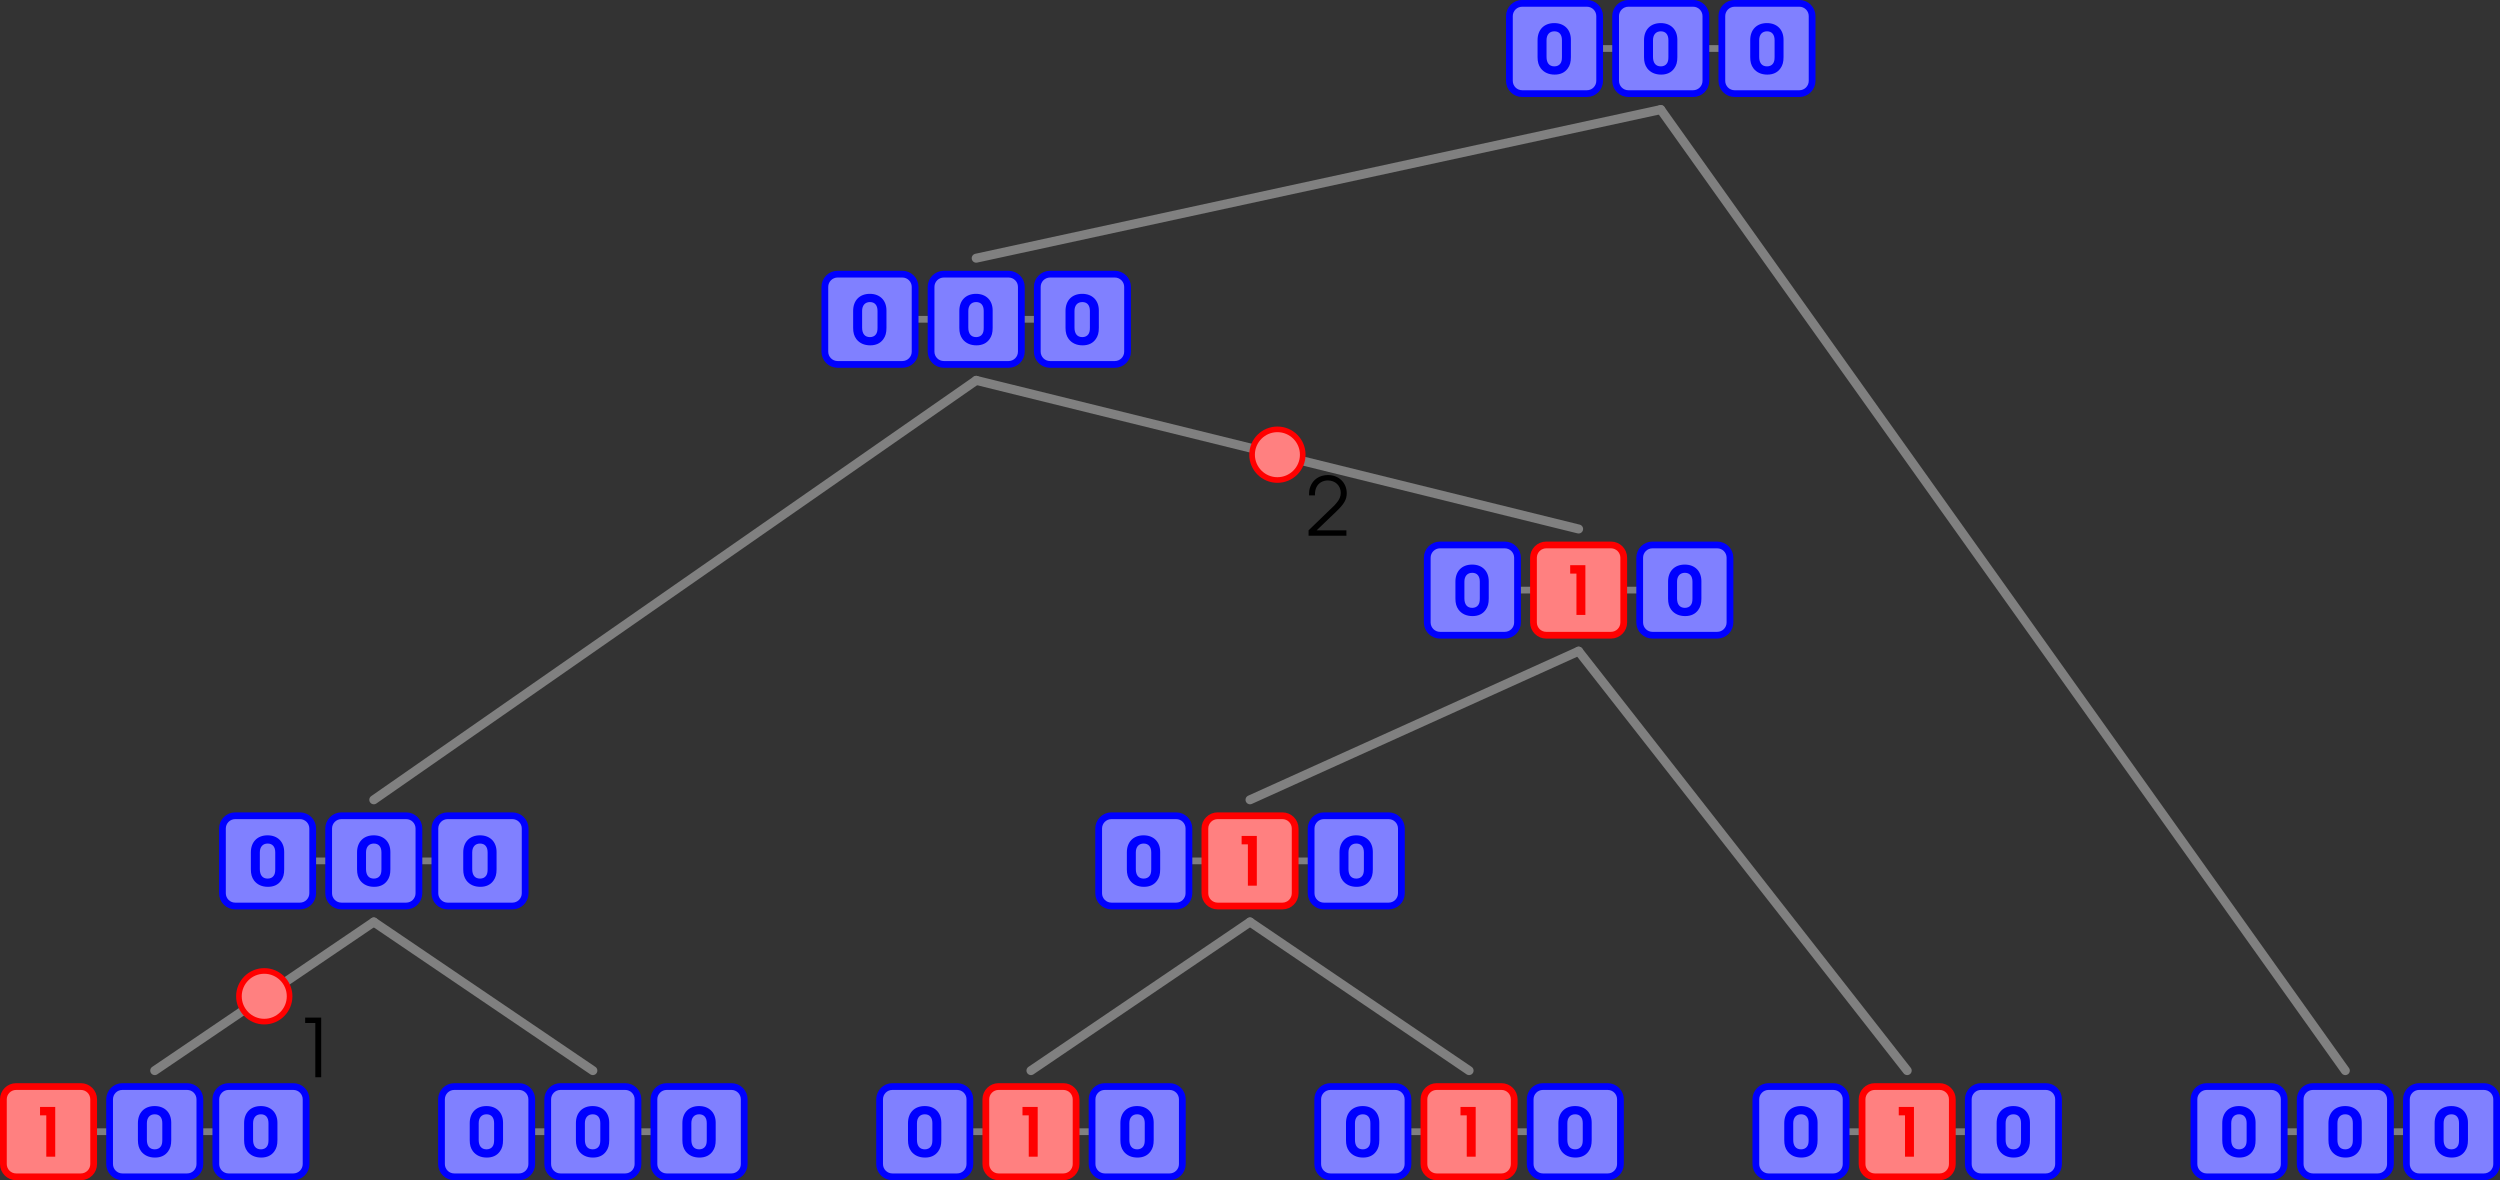 <?xml version="1.0" encoding="UTF-8"?>
<svg xmlns="http://www.w3.org/2000/svg" xmlns:xlink="http://www.w3.org/1999/xlink" width="1110.28" height="524.14" viewBox="0 0 1110.28 524.14">
<rect x="0" y="0" width="1110.28" height="524.14" fill="#333333" stroke="none"/>
<defs>
<g>
<g id="glyph-0-0">
</g>
<g id="glyph-0-1">
<path d="M 7.359 0 L 11.328 0 L 11.328 -22.094 L 4.578 -22.094 L 4.578 -18.359 L 7.359 -18.359 Z M 7.359 0 "/>
</g>
<g id="glyph-0-2">
<path d="M 15.688 -15.094 C 15.688 -19.578 12.797 -22.484 8.312 -22.484 C 3.766 -22.484 0.891 -19.547 0.891 -14.891 L 0.891 -7.391 C 0.891 -5.266 1.312 -3.766 2.297 -2.422 C 3.672 -0.594 5.797 0.391 8.484 0.391 C 11.031 0.391 13 -0.531 14.281 -2.328 C 15.281 -3.703 15.688 -5.172 15.688 -7.391 Z M 4.875 -14.891 C 4.875 -17.344 6.188 -18.828 8.344 -18.828 C 10.484 -18.828 11.719 -17.422 11.719 -14.891 L 11.719 -7.406 C 11.719 -6.031 11.516 -5.172 11 -4.484 C 10.469 -3.703 9.469 -3.266 8.375 -3.266 C 6.094 -3.266 4.875 -4.75 4.875 -7.5 Z M 4.875 -14.891 "/>
</g>
<g id="glyph-1-0">
</g>
<g id="glyph-1-1">
<path d="M 10.078 0 L 12.688 0 L 12.688 -26.5 L 5.562 -26.5 L 5.562 -24.094 L 10.078 -24.094 Z M 10.078 0 "/>
</g>
<g id="glyph-1-2">
<path d="M 1.188 0 L 18 0 L 18 -2.406 L 4.766 -2.406 L 13.266 -10.547 C 17 -14.094 18.141 -16.062 18.141 -18.891 C 18.141 -23.562 14.625 -26.969 9.797 -26.969 C 6.094 -26.969 3.156 -25.031 1.969 -21.797 C 1.5 -20.547 1.406 -19.797 1.406 -17.922 L 4.016 -17.922 C 4.016 -19.578 4.234 -20.625 4.703 -21.594 C 5.625 -23.453 7.5 -24.562 9.75 -24.562 C 13.094 -24.562 15.484 -22.234 15.484 -19.047 C 15.484 -17.469 14.922 -16.094 13.625 -14.594 C 12.844 -13.625 12.844 -13.625 10.469 -11.375 L 1.188 -2.406 Z M 1.188 0 "/>
</g>
</g>
<clipPath id="clip-0">
<path clip-rule="nonzero" d="M 0 481 L 44 481 L 44 524.141 L 0 524.141 Z M 0 481 "/>
</clipPath>
<clipPath id="clip-1">
<path clip-rule="nonzero" d="M 47 481 L 91 481 L 91 524.141 L 47 524.141 Z M 47 481 "/>
</clipPath>
<clipPath id="clip-2">
<path clip-rule="nonzero" d="M 94 481 L 138 481 L 138 524.141 L 94 524.141 Z M 94 481 "/>
</clipPath>
<clipPath id="clip-3">
<path clip-rule="nonzero" d="M 194 481 L 238 481 L 238 524.141 L 194 524.141 Z M 194 481 "/>
</clipPath>
<clipPath id="clip-4">
<path clip-rule="nonzero" d="M 241 481 L 285 481 L 285 524.141 L 241 524.141 Z M 241 481 "/>
</clipPath>
<clipPath id="clip-5">
<path clip-rule="nonzero" d="M 288 481 L 333 481 L 333 524.141 L 288 524.141 Z M 288 481 "/>
</clipPath>
<clipPath id="clip-6">
<path clip-rule="nonzero" d="M 389 481 L 433 481 L 433 524.141 L 389 524.141 Z M 389 481 "/>
</clipPath>
<clipPath id="clip-7">
<path clip-rule="nonzero" d="M 436 481 L 480 481 L 480 524.141 L 436 524.141 Z M 436 481 "/>
</clipPath>
<clipPath id="clip-8">
<path clip-rule="nonzero" d="M 483 481 L 527 481 L 527 524.141 L 483 524.141 Z M 483 481 "/>
</clipPath>
<clipPath id="clip-9">
<path clip-rule="nonzero" d="M 583 481 L 627 481 L 627 524.141 L 583 524.141 Z M 583 481 "/>
</clipPath>
<clipPath id="clip-10">
<path clip-rule="nonzero" d="M 630 481 L 674 481 L 674 524.141 L 630 524.141 Z M 630 481 "/>
</clipPath>
<clipPath id="clip-11">
<path clip-rule="nonzero" d="M 678 481 L 722 481 L 722 524.141 L 678 524.141 Z M 678 481 "/>
</clipPath>
<clipPath id="clip-12">
<path clip-rule="nonzero" d="M 778 481 L 822 481 L 822 524.141 L 778 524.141 Z M 778 481 "/>
</clipPath>
<clipPath id="clip-13">
<path clip-rule="nonzero" d="M 825 481 L 869 481 L 869 524.141 L 825 524.141 Z M 825 481 "/>
</clipPath>
<clipPath id="clip-14">
<path clip-rule="nonzero" d="M 872 481 L 916 481 L 916 524.141 L 872 524.141 Z M 872 481 "/>
</clipPath>
<clipPath id="clip-15">
<path clip-rule="nonzero" d="M 972 481 L 1016 481 L 1016 524.141 L 972 524.141 Z M 972 481 "/>
</clipPath>
<clipPath id="clip-16">
<path clip-rule="nonzero" d="M 1020 481 L 1064 481 L 1064 524.141 L 1020 524.141 Z M 1020 481 "/>
</clipPath>
<clipPath id="clip-17">
<path clip-rule="nonzero" d="M 1067 481 L 1110.281 481 L 1110.281 524.141 L 1067 524.141 Z M 1067 481 "/>
</clipPath>
</defs>
<path fill="none" stroke-width="30" stroke-linecap="round" stroke-linejoin="round" stroke="rgb(50%, 50%, 50%)" stroke-opacity="1" stroke-miterlimit="10" d="M 215.43 215.463 L 1158.945 215.463 " transform="matrix(0.1, 0, 0, -0.1, 0, 524.14)"/>
<path fill-rule="nonzero" fill="rgb(100%, 100%, 100%)" fill-opacity="1" d="M 41.59 502.594 L 41.59 488.223 C 41.59 485.09 39.051 482.551 35.918 482.551 L 7.168 482.551 C 4.039 482.551 1.5 485.09 1.5 488.223 L 1.5 516.969 C 1.5 520.102 4.039 522.641 7.168 522.641 L 35.918 522.641 C 39.051 522.641 41.59 520.102 41.59 516.969 L 41.59 502.594 "/>
<path fill-rule="nonzero" fill="rgb(100%, 50%, 50%)" fill-opacity="1" d="M 41.59 502.594 L 41.59 488.223 C 41.59 485.09 39.051 482.551 35.918 482.551 L 7.168 482.551 C 4.039 482.551 1.5 485.09 1.5 488.223 L 1.5 516.969 C 1.5 520.102 4.039 522.641 7.168 522.641 L 35.918 522.641 C 39.051 522.641 41.59 520.102 41.59 516.969 L 41.59 502.594 "/>
<g clip-path="url(#clip-0)">
<path fill="none" stroke-width="30" stroke-linecap="round" stroke-linejoin="round" stroke="rgb(100%, 0%, 0%)" stroke-opacity="1" stroke-miterlimit="10" d="M 415.898 215.463 L 415.898 359.173 C 415.898 390.502 390.508 415.892 359.18 415.892 L 71.68 415.892 C 40.391 415.892 15 390.502 15 359.173 L 15 71.713 C 15 40.384 40.391 14.994 71.68 14.994 L 359.18 14.994 C 390.508 14.994 415.898 40.384 415.898 71.713 Z M 415.898 215.463 " transform="matrix(0.1, 0, 0, -0.1, 0, 524.14)"/>
</g>
<path fill-rule="nonzero" fill="rgb(100%, 100%, 100%)" fill-opacity="1" d="M 88.766 502.594 L 88.766 488.223 C 88.766 485.09 86.227 482.551 83.094 482.551 L 54.344 482.551 C 51.215 482.551 48.676 485.09 48.676 488.223 L 48.676 516.969 C 48.676 520.102 51.215 522.641 54.344 522.641 L 83.094 522.641 C 86.227 522.641 88.766 520.102 88.766 516.969 L 88.766 502.594 "/>
<path fill-rule="nonzero" fill="rgb(50%, 50%, 100%)" fill-opacity="1" d="M 88.766 502.594 L 88.766 488.223 C 88.766 485.09 86.227 482.551 83.094 482.551 L 54.344 482.551 C 51.215 482.551 48.676 485.09 48.676 488.223 L 48.676 516.969 C 48.676 520.102 51.215 522.641 54.344 522.641 L 83.094 522.641 C 86.227 522.641 88.766 520.102 88.766 516.969 L 88.766 502.594 "/>
<g clip-path="url(#clip-1)">
<path fill="none" stroke-width="30" stroke-linecap="round" stroke-linejoin="round" stroke="rgb(0%, 0%, 100%)" stroke-opacity="1" stroke-miterlimit="10" d="M 887.656 215.463 L 887.656 359.173 C 887.656 390.502 862.266 415.892 830.938 415.892 L 543.438 415.892 C 512.148 415.892 486.758 390.502 486.758 359.173 L 486.758 71.713 C 486.758 40.384 512.148 14.994 543.438 14.994 L 830.938 14.994 C 862.266 14.994 887.656 40.384 887.656 71.713 Z M 887.656 215.463 " transform="matrix(0.1, 0, 0, -0.1, 0, 524.14)"/>
</g>
<path fill-rule="nonzero" fill="rgb(100%, 100%, 100%)" fill-opacity="1" d="M 135.938 502.594 L 135.938 488.223 C 135.938 485.09 133.402 482.551 130.27 482.551 L 101.52 482.551 C 98.391 482.551 95.852 485.09 95.852 488.223 L 95.852 516.969 C 95.852 520.102 98.391 522.641 101.52 522.641 L 130.27 522.641 C 133.402 522.641 135.938 520.102 135.938 516.969 L 135.938 502.594 "/>
<path fill-rule="nonzero" fill="rgb(50%, 50%, 100%)" fill-opacity="1" d="M 135.938 502.594 L 135.938 488.223 C 135.938 485.09 133.402 482.551 130.27 482.551 L 101.52 482.551 C 98.391 482.551 95.852 485.09 95.852 488.223 L 95.852 516.969 C 95.852 520.102 98.391 522.641 101.52 522.641 L 130.27 522.641 C 133.402 522.641 135.938 520.102 135.938 516.969 L 135.938 502.594 "/>
<g clip-path="url(#clip-2)">
<path fill="none" stroke-width="30" stroke-linecap="round" stroke-linejoin="round" stroke="rgb(0%, 0%, 100%)" stroke-opacity="1" stroke-miterlimit="10" d="M 1359.375 215.463 L 1359.375 359.173 C 1359.375 390.502 1334.023 415.892 1302.695 415.892 L 1015.195 415.892 C 983.906 415.892 958.516 390.502 958.516 359.173 L 958.516 71.713 C 958.516 40.384 983.906 14.994 1015.195 14.994 L 1302.695 14.994 C 1334.023 14.994 1359.375 40.384 1359.375 71.713 Z M 1359.375 215.463 " transform="matrix(0.1, 0, 0, -0.1, 0, 524.14)"/>
</g>
<path fill="none" stroke-width="30" stroke-linecap="round" stroke-linejoin="round" stroke="rgb(50%, 50%, 50%)" stroke-opacity="1" stroke-miterlimit="10" d="M 2161.172 215.463 L 3104.688 215.463 " transform="matrix(0.1, 0, 0, -0.1, 0, 524.14)"/>
<path fill-rule="nonzero" fill="rgb(100%, 100%, 100%)" fill-opacity="1" d="M 236.16 502.594 L 236.16 488.223 C 236.16 485.09 233.621 482.551 230.492 482.551 L 201.742 482.551 C 198.609 482.551 196.07 485.09 196.07 488.223 L 196.07 516.969 C 196.07 520.102 198.609 522.641 201.742 522.641 L 230.492 522.641 C 233.621 522.641 236.16 520.102 236.16 516.969 L 236.16 502.594 "/>
<path fill-rule="nonzero" fill="rgb(50%, 50%, 100%)" fill-opacity="1" d="M 236.16 502.594 L 236.16 488.223 C 236.16 485.09 233.621 482.551 230.492 482.551 L 201.742 482.551 C 198.609 482.551 196.07 485.09 196.07 488.223 L 196.07 516.969 C 196.07 520.102 198.609 522.641 201.742 522.641 L 230.492 522.641 C 233.621 522.641 236.16 520.102 236.16 516.969 L 236.16 502.594 "/>
<g clip-path="url(#clip-3)">
<path fill="none" stroke-width="30" stroke-linecap="round" stroke-linejoin="round" stroke="rgb(0%, 0%, 100%)" stroke-opacity="1" stroke-miterlimit="10" d="M 2361.602 215.463 L 2361.602 359.173 C 2361.602 390.502 2336.211 415.892 2304.922 415.892 L 2017.422 415.892 C 1986.094 415.892 1960.703 390.502 1960.703 359.173 L 1960.703 71.713 C 1960.703 40.384 1986.094 14.994 2017.422 14.994 L 2304.922 14.994 C 2336.211 14.994 2361.602 40.384 2361.602 71.713 Z M 2361.602 215.463 " transform="matrix(0.1, 0, 0, -0.1, 0, 524.14)"/>
</g>
<path fill-rule="nonzero" fill="rgb(100%, 100%, 100%)" fill-opacity="1" d="M 283.336 502.594 L 283.336 488.223 C 283.336 485.09 280.797 482.551 277.668 482.551 L 248.918 482.551 C 245.785 482.551 243.246 485.09 243.246 488.223 L 243.246 516.969 C 243.246 520.102 245.785 522.641 248.918 522.641 L 277.668 522.641 C 280.797 522.641 283.336 520.102 283.336 516.969 L 283.336 502.594 "/>
<path fill-rule="nonzero" fill="rgb(50%, 50%, 100%)" fill-opacity="1" d="M 283.336 502.594 L 283.336 488.223 C 283.336 485.09 280.797 482.551 277.668 482.551 L 248.918 482.551 C 245.785 482.551 243.246 485.09 243.246 488.223 L 243.246 516.969 C 243.246 520.102 245.785 522.641 248.918 522.641 L 277.668 522.641 C 280.797 522.641 283.336 520.102 283.336 516.969 L 283.336 502.594 "/>
<g clip-path="url(#clip-4)">
<path fill="none" stroke-width="30" stroke-linecap="round" stroke-linejoin="round" stroke="rgb(0%, 0%, 100%)" stroke-opacity="1" stroke-miterlimit="10" d="M 2833.359 215.463 L 2833.359 359.173 C 2833.359 390.502 2807.969 415.892 2776.68 415.892 L 2489.18 415.892 C 2457.852 415.892 2432.461 390.502 2432.461 359.173 L 2432.461 71.713 C 2432.461 40.384 2457.852 14.994 2489.18 14.994 L 2776.68 14.994 C 2807.969 14.994 2833.359 40.384 2833.359 71.713 Z M 2833.359 215.463 " transform="matrix(0.1, 0, 0, -0.1, 0, 524.14)"/>
</g>
<path fill-rule="nonzero" fill="rgb(100%, 100%, 100%)" fill-opacity="1" d="M 330.512 502.594 L 330.512 488.223 C 330.512 485.09 327.973 482.551 324.844 482.551 L 296.094 482.551 C 292.961 482.551 290.422 485.09 290.422 488.223 L 290.422 516.969 C 290.422 520.102 292.961 522.641 296.094 522.641 L 324.844 522.641 C 327.973 522.641 330.512 520.102 330.512 516.969 L 330.512 502.594 "/>
<path fill-rule="nonzero" fill="rgb(50%, 50%, 100%)" fill-opacity="1" d="M 330.512 502.594 L 330.512 488.223 C 330.512 485.09 327.973 482.551 324.844 482.551 L 296.094 482.551 C 292.961 482.551 290.422 485.09 290.422 488.223 L 290.422 516.969 C 290.422 520.102 292.961 522.641 296.094 522.641 L 324.844 522.641 C 327.973 522.641 330.512 520.102 330.512 516.969 L 330.512 502.594 "/>
<g clip-path="url(#clip-5)">
<path fill="none" stroke-width="30" stroke-linecap="round" stroke-linejoin="round" stroke="rgb(0%, 0%, 100%)" stroke-opacity="1" stroke-miterlimit="10" d="M 3305.117 215.463 L 3305.117 359.173 C 3305.117 390.502 3279.727 415.892 3248.438 415.892 L 2960.938 415.892 C 2929.609 415.892 2904.219 390.502 2904.219 359.173 L 2904.219 71.713 C 2904.219 40.384 2929.609 14.994 2960.938 14.994 L 3248.438 14.994 C 3279.727 14.994 3305.117 40.384 3305.117 71.713 Z M 3305.117 215.463 " transform="matrix(0.1, 0, 0, -0.1, 0, 524.14)"/>
</g>
<path fill="none" stroke-width="30" stroke-linecap="round" stroke-linejoin="round" stroke="rgb(50%, 50%, 50%)" stroke-opacity="1" stroke-miterlimit="10" d="M 4106.875 215.463 L 5050.391 215.463 " transform="matrix(0.1, 0, 0, -0.1, 0, 524.14)"/>
<path fill-rule="nonzero" fill="rgb(100%, 100%, 100%)" fill-opacity="1" d="M 430.734 502.594 L 430.734 488.223 C 430.734 485.09 428.195 482.551 425.062 482.551 L 396.312 482.551 C 393.184 482.551 390.645 485.09 390.645 488.223 L 390.645 516.969 C 390.645 520.102 393.184 522.641 396.312 522.641 L 425.062 522.641 C 428.195 522.641 430.734 520.102 430.734 516.969 L 430.734 502.594 "/>
<path fill-rule="nonzero" fill="rgb(50%, 50%, 100%)" fill-opacity="1" d="M 430.734 502.594 L 430.734 488.223 C 430.734 485.09 428.195 482.551 425.062 482.551 L 396.312 482.551 C 393.184 482.551 390.645 485.09 390.645 488.223 L 390.645 516.969 C 390.645 520.102 393.184 522.641 396.312 522.641 L 425.062 522.641 C 428.195 522.641 430.734 520.102 430.734 516.969 L 430.734 502.594 "/>
<g clip-path="url(#clip-6)">
<path fill="none" stroke-width="30" stroke-linecap="round" stroke-linejoin="round" stroke="rgb(0%, 0%, 100%)" stroke-opacity="1" stroke-miterlimit="10" d="M 4307.344 215.463 L 4307.344 359.173 C 4307.344 390.502 4281.953 415.892 4250.625 415.892 L 3963.125 415.892 C 3931.836 415.892 3906.445 390.502 3906.445 359.173 L 3906.445 71.713 C 3906.445 40.384 3931.836 14.994 3963.125 14.994 L 4250.625 14.994 C 4281.953 14.994 4307.344 40.384 4307.344 71.713 Z M 4307.344 215.463 " transform="matrix(0.1, 0, 0, -0.1, 0, 524.14)"/>
</g>
<path fill-rule="nonzero" fill="rgb(100%, 100%, 100%)" fill-opacity="1" d="M 477.906 502.594 L 477.906 488.223 C 477.906 485.09 475.371 482.551 472.238 482.551 L 443.488 482.551 C 440.359 482.551 437.82 485.09 437.82 488.223 L 437.82 516.969 C 437.82 520.102 440.359 522.641 443.488 522.641 L 472.238 522.641 C 475.371 522.641 477.906 520.102 477.906 516.969 L 477.906 502.594 "/>
<path fill-rule="nonzero" fill="rgb(100%, 50%, 50%)" fill-opacity="1" d="M 477.906 502.594 L 477.906 488.223 C 477.906 485.09 475.371 482.551 472.238 482.551 L 443.488 482.551 C 440.359 482.551 437.82 485.09 437.82 488.223 L 437.82 516.969 C 437.82 520.102 440.359 522.641 443.488 522.641 L 472.238 522.641 C 475.371 522.641 477.906 520.102 477.906 516.969 L 477.906 502.594 "/>
<g clip-path="url(#clip-7)">
<path fill="none" stroke-width="30" stroke-linecap="round" stroke-linejoin="round" stroke="rgb(100%, 0%, 0%)" stroke-opacity="1" stroke-miterlimit="10" d="M 4779.062 215.463 L 4779.062 359.173 C 4779.062 390.502 4753.711 415.892 4722.383 415.892 L 4434.883 415.892 C 4403.594 415.892 4378.203 390.502 4378.203 359.173 L 4378.203 71.713 C 4378.203 40.384 4403.594 14.994 4434.883 14.994 L 4722.383 14.994 C 4753.711 14.994 4779.062 40.384 4779.062 71.713 Z M 4779.062 215.463 " transform="matrix(0.1, 0, 0, -0.1, 0, 524.14)"/>
</g>
<path fill-rule="nonzero" fill="rgb(100%, 100%, 100%)" fill-opacity="1" d="M 525.086 502.594 L 525.086 488.223 C 525.086 485.09 522.547 482.551 519.414 482.551 L 490.664 482.551 C 487.531 482.551 484.996 485.09 484.996 488.223 L 484.996 516.969 C 484.996 520.102 487.531 522.641 490.664 522.641 L 519.414 522.641 C 522.547 522.641 525.086 520.102 525.086 516.969 L 525.086 502.594 "/>
<path fill-rule="nonzero" fill="rgb(50%, 50%, 100%)" fill-opacity="1" d="M 525.086 502.594 L 525.086 488.223 C 525.086 485.09 522.547 482.551 519.414 482.551 L 490.664 482.551 C 487.531 482.551 484.996 485.09 484.996 488.223 L 484.996 516.969 C 484.996 520.102 487.531 522.641 490.664 522.641 L 519.414 522.641 C 522.547 522.641 525.086 520.102 525.086 516.969 L 525.086 502.594 "/>
<g clip-path="url(#clip-8)">
<path fill="none" stroke-width="30" stroke-linecap="round" stroke-linejoin="round" stroke="rgb(0%, 0%, 100%)" stroke-opacity="1" stroke-miterlimit="10" d="M 5250.859 215.463 L 5250.859 359.173 C 5250.859 390.502 5225.469 415.892 5194.141 415.892 L 4906.641 415.892 C 4875.312 415.892 4849.961 390.502 4849.961 359.173 L 4849.961 71.713 C 4849.961 40.384 4875.312 14.994 4906.641 14.994 L 5194.141 14.994 C 5225.469 14.994 5250.859 40.384 5250.859 71.713 Z M 5250.859 215.463 " transform="matrix(0.1, 0, 0, -0.1, 0, 524.14)"/>
</g>
<path fill="none" stroke-width="30" stroke-linecap="round" stroke-linejoin="round" stroke="rgb(50%, 50%, 50%)" stroke-opacity="1" stroke-miterlimit="10" d="M 6052.617 215.463 L 6996.094 215.463 " transform="matrix(0.1, 0, 0, -0.1, 0, 524.14)"/>
<path fill-rule="nonzero" fill="rgb(100%, 100%, 100%)" fill-opacity="1" d="M 625.305 502.594 L 625.305 488.223 C 625.305 485.09 622.766 482.551 619.637 482.551 L 590.887 482.551 C 587.754 482.551 585.215 485.09 585.215 488.223 L 585.215 516.969 C 585.215 520.102 587.754 522.641 590.887 522.641 L 619.637 522.641 C 622.766 522.641 625.305 520.102 625.305 516.969 L 625.305 502.594 "/>
<path fill-rule="nonzero" fill="rgb(50%, 50%, 100%)" fill-opacity="1" d="M 625.305 502.594 L 625.305 488.223 C 625.305 485.09 622.766 482.551 619.637 482.551 L 590.887 482.551 C 587.754 482.551 585.215 485.09 585.215 488.223 L 585.215 516.969 C 585.215 520.102 587.754 522.641 590.887 522.641 L 619.637 522.641 C 622.766 522.641 625.305 520.102 625.305 516.969 L 625.305 502.594 "/>
<g clip-path="url(#clip-9)">
<path fill="none" stroke-width="30" stroke-linecap="round" stroke-linejoin="round" stroke="rgb(0%, 0%, 100%)" stroke-opacity="1" stroke-miterlimit="10" d="M 6253.047 215.463 L 6253.047 359.173 C 6253.047 390.502 6227.656 415.892 6196.367 415.892 L 5908.867 415.892 C 5877.539 415.892 5852.148 390.502 5852.148 359.173 L 5852.148 71.713 C 5852.148 40.384 5877.539 14.994 5908.867 14.994 L 6196.367 14.994 C 6227.656 14.994 6253.047 40.384 6253.047 71.713 Z M 6253.047 215.463 " transform="matrix(0.1, 0, 0, -0.1, 0, 524.14)"/>
</g>
<path fill-rule="nonzero" fill="rgb(100%, 100%, 100%)" fill-opacity="1" d="M 672.48 502.594 L 672.48 488.223 C 672.48 485.09 669.941 482.551 666.812 482.551 L 638.062 482.551 C 634.93 482.551 632.391 485.09 632.391 488.223 L 632.391 516.969 C 632.391 520.102 634.93 522.641 638.062 522.641 L 666.812 522.641 C 669.941 522.641 672.48 520.102 672.48 516.969 L 672.48 502.594 "/>
<path fill-rule="nonzero" fill="rgb(100%, 50%, 50%)" fill-opacity="1" d="M 672.48 502.594 L 672.48 488.223 C 672.48 485.09 669.941 482.551 666.812 482.551 L 638.062 482.551 C 634.93 482.551 632.391 485.09 632.391 488.223 L 632.391 516.969 C 632.391 520.102 634.93 522.641 638.062 522.641 L 666.812 522.641 C 669.941 522.641 672.48 520.102 672.48 516.969 L 672.48 502.594 "/>
<g clip-path="url(#clip-10)">
<path fill="none" stroke-width="30" stroke-linecap="round" stroke-linejoin="round" stroke="rgb(100%, 0%, 0%)" stroke-opacity="1" stroke-miterlimit="10" d="M 6724.805 215.463 L 6724.805 359.173 C 6724.805 390.502 6699.414 415.892 6668.125 415.892 L 6380.625 415.892 C 6349.297 415.892 6323.906 390.502 6323.906 359.173 L 6323.906 71.713 C 6323.906 40.384 6349.297 14.994 6380.625 14.994 L 6668.125 14.994 C 6699.414 14.994 6724.805 40.384 6724.805 71.713 Z M 6724.805 215.463 " transform="matrix(0.1, 0, 0, -0.1, 0, 524.14)"/>
</g>
<path fill-rule="nonzero" fill="rgb(100%, 100%, 100%)" fill-opacity="1" d="M 719.656 502.594 L 719.656 488.223 C 719.656 485.09 717.117 482.551 713.984 482.551 L 685.234 482.551 C 682.105 482.551 679.566 485.09 679.566 488.223 L 679.566 516.969 C 679.566 520.102 682.105 522.641 685.234 522.641 L 713.984 522.641 C 717.117 522.641 719.656 520.102 719.656 516.969 L 719.656 502.594 "/>
<path fill-rule="nonzero" fill="rgb(50%, 50%, 100%)" fill-opacity="1" d="M 719.656 502.594 L 719.656 488.223 C 719.656 485.09 717.117 482.551 713.984 482.551 L 685.234 482.551 C 682.105 482.551 679.566 485.09 679.566 488.223 L 679.566 516.969 C 679.566 520.102 682.105 522.641 685.234 522.641 L 713.984 522.641 C 717.117 522.641 719.656 520.102 719.656 516.969 L 719.656 502.594 "/>
<g clip-path="url(#clip-11)">
<path fill="none" stroke-width="30" stroke-linecap="round" stroke-linejoin="round" stroke="rgb(0%, 0%, 100%)" stroke-opacity="1" stroke-miterlimit="10" d="M 7196.562 215.463 L 7196.562 359.173 C 7196.562 390.502 7171.172 415.892 7139.844 415.892 L 6852.344 415.892 C 6821.055 415.892 6795.664 390.502 6795.664 359.173 L 6795.664 71.713 C 6795.664 40.384 6821.055 14.994 6852.344 14.994 L 7139.844 14.994 C 7171.172 14.994 7196.562 40.384 7196.562 71.713 Z M 7196.562 215.463 " transform="matrix(0.1, 0, 0, -0.1, 0, 524.14)"/>
</g>
<path fill="none" stroke-width="30" stroke-linecap="round" stroke-linejoin="round" stroke="rgb(50%, 50%, 50%)" stroke-opacity="1" stroke-miterlimit="10" d="M 7998.32 215.463 L 8941.836 215.463 " transform="matrix(0.1, 0, 0, -0.1, 0, 524.14)"/>
<path fill-rule="nonzero" fill="rgb(100%, 100%, 100%)" fill-opacity="1" d="M 819.879 502.594 L 819.879 488.223 C 819.879 485.09 817.34 482.551 814.207 482.551 L 785.457 482.551 C 782.328 482.551 779.789 485.09 779.789 488.223 L 779.789 516.969 C 779.789 520.102 782.328 522.641 785.457 522.641 L 814.207 522.641 C 817.34 522.641 819.879 520.102 819.879 516.969 L 819.879 502.594 "/>
<path fill-rule="nonzero" fill="rgb(50%, 50%, 100%)" fill-opacity="1" d="M 819.879 502.594 L 819.879 488.223 C 819.879 485.09 817.34 482.551 814.207 482.551 L 785.457 482.551 C 782.328 482.551 779.789 485.09 779.789 488.223 L 779.789 516.969 C 779.789 520.102 782.328 522.641 785.457 522.641 L 814.207 522.641 C 817.34 522.641 819.879 520.102 819.879 516.969 L 819.879 502.594 "/>
<g clip-path="url(#clip-12)">
<path fill="none" stroke-width="30" stroke-linecap="round" stroke-linejoin="round" stroke="rgb(0%, 0%, 100%)" stroke-opacity="1" stroke-miterlimit="10" d="M 8198.789 215.463 L 8198.789 359.173 C 8198.789 390.502 8173.398 415.892 8142.07 415.892 L 7854.57 415.892 C 7823.281 415.892 7797.891 390.502 7797.891 359.173 L 7797.891 71.713 C 7797.891 40.384 7823.281 14.994 7854.57 14.994 L 8142.07 14.994 C 8173.398 14.994 8198.789 40.384 8198.789 71.713 Z M 8198.789 215.463 " transform="matrix(0.1, 0, 0, -0.1, 0, 524.14)"/>
</g>
<path fill-rule="nonzero" fill="rgb(100%, 100%, 100%)" fill-opacity="1" d="M 867.051 502.594 L 867.051 488.223 C 867.051 485.09 864.516 482.551 861.383 482.551 L 832.633 482.551 C 829.504 482.551 826.965 485.09 826.965 488.223 L 826.965 516.969 C 826.965 520.102 829.504 522.641 832.633 522.641 L 861.383 522.641 C 864.516 522.641 867.051 520.102 867.051 516.969 L 867.051 502.594 "/>
<path fill-rule="nonzero" fill="rgb(100%, 50%, 50%)" fill-opacity="1" d="M 867.051 502.594 L 867.051 488.223 C 867.051 485.09 864.516 482.551 861.383 482.551 L 832.633 482.551 C 829.504 482.551 826.965 485.09 826.965 488.223 L 826.965 516.969 C 826.965 520.102 829.504 522.641 832.633 522.641 L 861.383 522.641 C 864.516 522.641 867.051 520.102 867.051 516.969 L 867.051 502.594 "/>
<g clip-path="url(#clip-13)">
<path fill="none" stroke-width="30" stroke-linecap="round" stroke-linejoin="round" stroke="rgb(100%, 0%, 0%)" stroke-opacity="1" stroke-miterlimit="10" d="M 8670.508 215.463 L 8670.508 359.173 C 8670.508 390.502 8645.156 415.892 8613.828 415.892 L 8326.328 415.892 C 8295.039 415.892 8269.648 390.502 8269.648 359.173 L 8269.648 71.713 C 8269.648 40.384 8295.039 14.994 8326.328 14.994 L 8613.828 14.994 C 8645.156 14.994 8670.508 40.384 8670.508 71.713 Z M 8670.508 215.463 " transform="matrix(0.1, 0, 0, -0.1, 0, 524.14)"/>
</g>
<path fill-rule="nonzero" fill="rgb(100%, 100%, 100%)" fill-opacity="1" d="M 914.227 502.594 L 914.227 488.223 C 914.227 485.09 911.688 482.551 908.559 482.551 L 879.809 482.551 C 876.676 482.551 874.141 485.09 874.141 488.223 L 874.141 516.969 C 874.141 520.102 876.676 522.641 879.809 522.641 L 908.559 522.641 C 911.688 522.641 914.227 520.102 914.227 516.969 L 914.227 502.594 "/>
<path fill-rule="nonzero" fill="rgb(50%, 50%, 100%)" fill-opacity="1" d="M 914.227 502.594 L 914.227 488.223 C 914.227 485.09 911.688 482.551 908.559 482.551 L 879.809 482.551 C 876.676 482.551 874.141 485.09 874.141 488.223 L 874.141 516.969 C 874.141 520.102 876.676 522.641 879.809 522.641 L 908.559 522.641 C 911.688 522.641 914.227 520.102 914.227 516.969 L 914.227 502.594 "/>
<g clip-path="url(#clip-14)">
<path fill="none" stroke-width="30" stroke-linecap="round" stroke-linejoin="round" stroke="rgb(0%, 0%, 100%)" stroke-opacity="1" stroke-miterlimit="10" d="M 9142.266 215.463 L 9142.266 359.173 C 9142.266 390.502 9116.875 415.892 9085.586 415.892 L 8798.086 415.892 C 8766.758 415.892 8741.406 390.502 8741.406 359.173 L 8741.406 71.713 C 8741.406 40.384 8766.758 14.994 8798.086 14.994 L 9085.586 14.994 C 9116.875 14.994 9142.266 40.384 9142.266 71.713 Z M 9142.266 215.463 " transform="matrix(0.1, 0, 0, -0.1, 0, 524.14)"/>
</g>
<path fill="none" stroke-width="30" stroke-linecap="round" stroke-linejoin="round" stroke="rgb(50%, 50%, 50%)" stroke-opacity="1" stroke-miterlimit="10" d="M 9944.062 215.463 L 10887.617 215.463 " transform="matrix(0.1, 0, 0, -0.1, 0, 524.14)"/>
<path fill-rule="nonzero" fill="rgb(100%, 100%, 100%)" fill-opacity="1" d="M 1014.449 502.594 L 1014.449 488.223 C 1014.449 485.09 1011.91 482.551 1008.781 482.551 L 980.031 482.551 C 976.898 482.551 974.359 485.09 974.359 488.223 L 974.359 516.969 C 974.359 520.102 976.898 522.641 980.031 522.641 L 1008.781 522.641 C 1011.91 522.641 1014.449 520.102 1014.449 516.969 L 1014.449 502.594 "/>
<path fill-rule="nonzero" fill="rgb(50%, 50%, 100%)" fill-opacity="1" d="M 1014.449 502.594 L 1014.449 488.223 C 1014.449 485.09 1011.91 482.551 1008.781 482.551 L 980.031 482.551 C 976.898 482.551 974.359 485.09 974.359 488.223 L 974.359 516.969 C 974.359 520.102 976.898 522.641 980.031 522.641 L 1008.781 522.641 C 1011.91 522.641 1014.449 520.102 1014.449 516.969 L 1014.449 502.594 "/>
<g clip-path="url(#clip-15)">
<path fill="none" stroke-width="30" stroke-linecap="round" stroke-linejoin="round" stroke="rgb(0%, 0%, 100%)" stroke-opacity="1" stroke-miterlimit="10" d="M 10144.492 215.463 L 10144.492 359.173 C 10144.492 390.502 10119.102 415.892 10087.812 415.892 L 9800.312 415.892 C 9768.984 415.892 9743.594 390.502 9743.594 359.173 L 9743.594 71.713 C 9743.594 40.384 9768.984 14.994 9800.312 14.994 L 10087.812 14.994 C 10119.102 14.994 10144.492 40.384 10144.492 71.713 Z M 10144.492 215.463 " transform="matrix(0.1, 0, 0, -0.1, 0, 524.14)"/>
</g>
<path fill-rule="nonzero" fill="rgb(100%, 100%, 100%)" fill-opacity="1" d="M 1061.621 502.594 L 1061.621 488.223 C 1061.621 485.09 1059.09 482.551 1055.961 482.551 L 1027.211 482.551 C 1024.07 482.551 1021.539 485.09 1021.539 488.223 L 1021.539 516.969 C 1021.539 520.102 1024.07 522.641 1027.211 522.641 L 1055.961 522.641 C 1059.09 522.641 1061.621 520.102 1061.621 516.969 L 1061.621 502.594 "/>
<path fill-rule="nonzero" fill="rgb(50%, 50%, 100%)" fill-opacity="1" d="M 1061.621 502.594 L 1061.621 488.223 C 1061.621 485.09 1059.09 482.551 1055.961 482.551 L 1027.211 482.551 C 1024.07 482.551 1021.539 485.09 1021.539 488.223 L 1021.539 516.969 C 1021.539 520.102 1024.07 522.641 1027.211 522.641 L 1055.961 522.641 C 1059.09 522.641 1061.621 520.102 1061.621 516.969 L 1061.621 502.594 "/>
<g clip-path="url(#clip-16)">
<path fill="none" stroke-width="30" stroke-linecap="round" stroke-linejoin="round" stroke="rgb(0%, 0%, 100%)" stroke-opacity="1" stroke-miterlimit="10" d="M 10616.211 215.463 L 10616.211 359.173 C 10616.211 390.502 10590.898 415.892 10559.609 415.892 L 10272.109 415.892 C 10240.703 415.892 10215.391 390.502 10215.391 359.173 L 10215.391 71.713 C 10215.391 40.384 10240.703 14.994 10272.109 14.994 L 10559.609 14.994 C 10590.898 14.994 10616.211 40.384 10616.211 71.713 Z M 10616.211 215.463 " transform="matrix(0.1, 0, 0, -0.1, 0, 524.14)"/>
</g>
<path fill-rule="nonzero" fill="rgb(100%, 100%, 100%)" fill-opacity="1" d="M 1108.801 502.594 L 1108.801 488.223 C 1108.801 485.09 1106.262 482.551 1103.129 482.551 L 1074.379 482.551 C 1071.25 482.551 1068.711 485.09 1068.711 488.223 L 1068.711 516.969 C 1068.711 520.102 1071.25 522.641 1074.379 522.641 L 1103.129 522.641 C 1106.262 522.641 1108.801 520.102 1108.801 516.969 L 1108.801 502.594 "/>
<path fill-rule="nonzero" fill="rgb(50%, 50%, 100%)" fill-opacity="1" d="M 1108.801 502.594 L 1108.801 488.223 C 1108.801 485.09 1106.262 482.551 1103.129 482.551 L 1074.379 482.551 C 1071.25 482.551 1068.711 485.09 1068.711 488.223 L 1068.711 516.969 C 1068.711 520.102 1071.25 522.641 1074.379 522.641 L 1103.129 522.641 C 1106.262 522.641 1108.801 520.102 1108.801 516.969 L 1108.801 502.594 "/>
<g clip-path="url(#clip-17)">
<path fill="none" stroke-width="30" stroke-linecap="round" stroke-linejoin="round" stroke="rgb(0%, 0%, 100%)" stroke-opacity="1" stroke-miterlimit="10" d="M 11088.008 215.463 L 11088.008 359.173 C 11088.008 390.502 11062.617 415.892 11031.289 415.892 L 10743.789 415.892 C 10712.5 415.892 10687.109 390.502 10687.109 359.173 L 10687.109 71.713 C 10687.109 40.384 10712.5 14.994 10743.789 14.994 L 11031.289 14.994 C 11062.617 14.994 11088.008 40.384 11088.008 71.713 Z M 11088.008 215.463 " transform="matrix(0.1, 0, 0, -0.1, 0, 524.14)"/>
</g>
<path fill="none" stroke-width="30" stroke-linecap="round" stroke-linejoin="round" stroke="rgb(50%, 50%, 50%)" stroke-opacity="1" stroke-miterlimit="10" d="M 5079.766 1418.119 L 6023.242 1418.119 " transform="matrix(0.1, 0, 0, -0.1, 0, 524.14)"/>
<path fill-rule="nonzero" fill="rgb(100%, 100%, 100%)" fill-opacity="1" d="M 528.02 382.328 L 528.02 367.953 C 528.02 364.824 525.48 362.285 522.352 362.285 L 493.602 362.285 C 490.469 362.285 487.93 364.824 487.93 367.953 L 487.93 396.703 C 487.93 399.836 490.469 402.375 493.602 402.375 L 522.352 402.375 C 525.48 402.375 528.02 399.836 528.02 396.703 L 528.02 382.328 "/>
<path fill-rule="nonzero" fill="rgb(50%, 50%, 100%)" fill-opacity="1" d="M 528.02 382.328 L 528.02 367.953 C 528.02 364.824 525.48 362.285 522.352 362.285 L 493.602 362.285 C 490.469 362.285 487.93 364.824 487.93 367.953 L 487.93 396.703 C 487.93 399.836 490.469 402.375 493.602 402.375 L 522.352 402.375 C 525.48 402.375 528.02 399.836 528.02 396.703 L 528.02 382.328 "/>
<path fill="none" stroke-width="30" stroke-linecap="round" stroke-linejoin="round" stroke="rgb(0%, 0%, 100%)" stroke-opacity="1" stroke-miterlimit="10" d="M 5280.195 1418.119 L 5280.195 1561.869 C 5280.195 1593.158 5254.805 1618.548 5223.516 1618.548 L 4936.016 1618.548 C 4904.688 1618.548 4879.297 1593.158 4879.297 1561.869 L 4879.297 1274.369 C 4879.297 1243.041 4904.688 1217.65 4936.016 1217.65 L 5223.516 1217.65 C 5254.805 1217.65 5280.195 1243.041 5280.195 1274.369 Z M 5280.195 1418.119 " transform="matrix(0.1, 0, 0, -0.1, 0, 524.14)"/>
<path fill-rule="nonzero" fill="rgb(100%, 100%, 100%)" fill-opacity="1" d="M 575.195 382.328 L 575.195 367.953 C 575.195 364.824 572.656 362.285 569.523 362.285 L 540.773 362.285 C 537.645 362.285 535.105 364.824 535.105 367.953 L 535.105 396.703 C 535.105 399.836 537.645 402.375 540.773 402.375 L 569.523 402.375 C 572.656 402.375 575.195 399.836 575.195 396.703 L 575.195 382.328 "/>
<path fill-rule="nonzero" fill="rgb(100%, 50%, 50%)" fill-opacity="1" d="M 575.195 382.328 L 575.195 367.953 C 575.195 364.824 572.656 362.285 569.523 362.285 L 540.773 362.285 C 537.645 362.285 535.105 364.824 535.105 367.953 L 535.105 396.703 C 535.105 399.836 537.645 402.375 540.773 402.375 L 569.523 402.375 C 572.656 402.375 575.195 399.836 575.195 396.703 L 575.195 382.328 "/>
<path fill="none" stroke-width="30" stroke-linecap="round" stroke-linejoin="round" stroke="rgb(100%, 0%, 0%)" stroke-opacity="1" stroke-miterlimit="10" d="M 5751.953 1418.119 L 5751.953 1561.869 C 5751.953 1593.158 5726.562 1618.548 5695.234 1618.548 L 5407.734 1618.548 C 5376.445 1618.548 5351.055 1593.158 5351.055 1561.869 L 5351.055 1274.369 C 5351.055 1243.041 5376.445 1217.65 5407.734 1217.65 L 5695.234 1217.65 C 5726.562 1217.65 5751.953 1243.041 5751.953 1274.369 Z M 5751.953 1418.119 " transform="matrix(0.1, 0, 0, -0.1, 0, 524.14)"/>
<path fill-rule="nonzero" fill="rgb(100%, 100%, 100%)" fill-opacity="1" d="M 622.371 382.328 L 622.371 367.953 C 622.371 364.824 619.832 362.285 616.699 362.285 L 587.949 362.285 C 584.82 362.285 582.281 364.824 582.281 367.953 L 582.281 396.703 C 582.281 399.836 584.82 402.375 587.949 402.375 L 616.699 402.375 C 619.832 402.375 622.371 399.836 622.371 396.703 L 622.371 382.328 "/>
<path fill-rule="nonzero" fill="rgb(50%, 50%, 100%)" fill-opacity="1" d="M 622.371 382.328 L 622.371 367.953 C 622.371 364.824 619.832 362.285 616.699 362.285 L 587.949 362.285 C 584.82 362.285 582.281 364.824 582.281 367.953 L 582.281 396.703 C 582.281 399.836 584.82 402.375 587.949 402.375 L 616.699 402.375 C 619.832 402.375 622.371 399.836 622.371 396.703 L 622.371 382.328 "/>
<path fill="none" stroke-width="30" stroke-linecap="round" stroke-linejoin="round" stroke="rgb(0%, 0%, 100%)" stroke-opacity="1" stroke-miterlimit="10" d="M 6223.711 1418.119 L 6223.711 1561.869 C 6223.711 1593.158 6198.32 1618.548 6166.992 1618.548 L 5879.492 1618.548 C 5848.203 1618.548 5822.812 1593.158 5822.812 1561.869 L 5822.812 1274.369 C 5822.812 1243.041 5848.203 1217.65 5879.492 1217.65 L 6166.992 1217.65 C 6198.32 1217.65 6223.711 1243.041 6223.711 1274.369 Z M 6223.711 1418.119 " transform="matrix(0.1, 0, 0, -0.1, 0, 524.14)"/>
<path fill="none" stroke-width="40.001" stroke-linecap="round" stroke-linejoin="round" stroke="rgb(50%, 50%, 50%)" stroke-opacity="1" stroke-miterlimit="10" d="M 4578.633 486.752 L 5551.484 1146.791 " transform="matrix(0.1, 0, 0, -0.1, 0, 524.14)"/>
<path fill="none" stroke-width="40.001" stroke-linecap="round" stroke-linejoin="round" stroke="rgb(50%, 50%, 50%)" stroke-opacity="1" stroke-miterlimit="10" d="M 6524.375 486.752 L 5551.484 1146.791 " transform="matrix(0.1, 0, 0, -0.1, 0, 524.14)"/>
<path fill="none" stroke-width="30" stroke-linecap="round" stroke-linejoin="round" stroke="rgb(50%, 50%, 50%)" stroke-opacity="1" stroke-miterlimit="10" d="M 1188.281 1418.119 L 2131.797 1418.119 " transform="matrix(0.1, 0, 0, -0.1, 0, 524.14)"/>
<path fill-rule="nonzero" fill="rgb(100%, 100%, 100%)" fill-opacity="1" d="M 138.875 382.328 L 138.875 367.953 C 138.875 364.824 136.336 362.285 133.203 362.285 L 104.453 362.285 C 101.324 362.285 98.785 364.824 98.785 367.953 L 98.785 396.703 C 98.785 399.836 101.324 402.375 104.453 402.375 L 133.203 402.375 C 136.336 402.375 138.875 399.836 138.875 396.703 L 138.875 382.328 "/>
<path fill-rule="nonzero" fill="rgb(50%, 50%, 100%)" fill-opacity="1" d="M 138.875 382.328 L 138.875 367.953 C 138.875 364.824 136.336 362.285 133.203 362.285 L 104.453 362.285 C 101.324 362.285 98.785 364.824 98.785 367.953 L 98.785 396.703 C 98.785 399.836 101.324 402.375 104.453 402.375 L 133.203 402.375 C 136.336 402.375 138.875 399.836 138.875 396.703 L 138.875 382.328 "/>
<path fill="none" stroke-width="30" stroke-linecap="round" stroke-linejoin="round" stroke="rgb(0%, 0%, 100%)" stroke-opacity="1" stroke-miterlimit="10" d="M 1388.75 1418.119 L 1388.75 1561.869 C 1388.75 1593.158 1363.359 1618.548 1332.031 1618.548 L 1044.531 1618.548 C 1013.242 1618.548 987.852 1593.158 987.852 1561.869 L 987.852 1274.369 C 987.852 1243.041 1013.242 1217.65 1044.531 1217.65 L 1332.031 1217.65 C 1363.359 1217.65 1388.75 1243.041 1388.75 1274.369 Z M 1388.75 1418.119 " transform="matrix(0.1, 0, 0, -0.1, 0, 524.14)"/>
<path fill-rule="nonzero" fill="rgb(100%, 100%, 100%)" fill-opacity="1" d="M 186.051 382.328 L 186.051 367.953 C 186.051 364.824 183.512 362.285 180.379 362.285 L 151.633 362.285 C 148.5 362.285 145.961 364.824 145.961 367.953 L 145.961 396.703 C 145.961 399.836 148.5 402.375 151.633 402.375 L 180.379 402.375 C 183.512 402.375 186.051 399.836 186.051 396.703 L 186.051 382.328 "/>
<path fill-rule="nonzero" fill="rgb(50%, 50%, 100%)" fill-opacity="1" d="M 186.051 382.328 L 186.051 367.953 C 186.051 364.824 183.512 362.285 180.379 362.285 L 151.633 362.285 C 148.5 362.285 145.961 364.824 145.961 367.953 L 145.961 396.703 C 145.961 399.836 148.5 402.375 151.633 402.375 L 180.379 402.375 C 183.512 402.375 186.051 399.836 186.051 396.703 L 186.051 382.328 "/>
<path fill="none" stroke-width="30" stroke-linecap="round" stroke-linejoin="round" stroke="rgb(0%, 0%, 100%)" stroke-opacity="1" stroke-miterlimit="10" d="M 1860.508 1418.119 L 1860.508 1561.869 C 1860.508 1593.158 1835.117 1618.548 1803.789 1618.548 L 1516.328 1618.548 C 1485 1618.548 1459.609 1593.158 1459.609 1561.869 L 1459.609 1274.369 C 1459.609 1243.041 1485 1217.65 1516.328 1217.65 L 1803.789 1217.65 C 1835.117 1217.65 1860.508 1243.041 1860.508 1274.369 Z M 1860.508 1418.119 " transform="matrix(0.1, 0, 0, -0.1, 0, 524.14)"/>
<path fill-rule="nonzero" fill="rgb(100%, 100%, 100%)" fill-opacity="1" d="M 233.227 382.328 L 233.227 367.953 C 233.227 364.824 230.688 362.285 227.555 362.285 L 198.805 362.285 C 195.676 362.285 193.137 364.824 193.137 367.953 L 193.137 396.703 C 193.137 399.836 195.676 402.375 198.805 402.375 L 227.555 402.375 C 230.688 402.375 233.227 399.836 233.227 396.703 L 233.227 382.328 "/>
<path fill-rule="nonzero" fill="rgb(50%, 50%, 100%)" fill-opacity="1" d="M 233.227 382.328 L 233.227 367.953 C 233.227 364.824 230.688 362.285 227.555 362.285 L 198.805 362.285 C 195.676 362.285 193.137 364.824 193.137 367.953 L 193.137 396.703 C 193.137 399.836 195.676 402.375 198.805 402.375 L 227.555 402.375 C 230.688 402.375 233.227 399.836 233.227 396.703 L 233.227 382.328 "/>
<path fill="none" stroke-width="30" stroke-linecap="round" stroke-linejoin="round" stroke="rgb(0%, 0%, 100%)" stroke-opacity="1" stroke-miterlimit="10" d="M 2332.266 1418.119 L 2332.266 1561.869 C 2332.266 1593.158 2306.875 1618.548 2275.547 1618.548 L 1988.047 1618.548 C 1956.758 1618.548 1931.367 1593.158 1931.367 1561.869 L 1931.367 1274.369 C 1931.367 1243.041 1956.758 1217.65 1988.047 1217.65 L 2275.547 1217.65 C 2306.875 1217.65 2332.266 1243.041 2332.266 1274.369 Z M 2332.266 1418.119 " transform="matrix(0.1, 0, 0, -0.1, 0, 524.14)"/>
<path fill="none" stroke-width="40.001" stroke-linecap="round" stroke-linejoin="round" stroke="rgb(50%, 50%, 50%)" stroke-opacity="1" stroke-miterlimit="10" d="M 687.188 486.752 L 1660.078 1146.791 " transform="matrix(0.1, 0, 0, -0.1, 0, 524.14)"/>
<path fill="none" stroke-width="40.001" stroke-linecap="round" stroke-linejoin="round" stroke="rgb(50%, 50%, 50%)" stroke-opacity="1" stroke-miterlimit="10" d="M 2632.93 486.752 L 1660.078 1146.791 " transform="matrix(0.1, 0, 0, -0.1, 0, 524.14)"/>
<path fill="none" stroke-width="50.001" stroke-linecap="round" stroke-linejoin="round" stroke="rgb(100%, 0%, 0%)" stroke-opacity="1" stroke-miterlimit="10" d="M 1273.633 816.791 C 1273.633 871.986 1228.867 916.791 1173.633 916.791 C 1118.398 916.791 1073.633 871.986 1073.633 816.791 C 1073.633 761.556 1118.398 716.752 1173.633 716.752 C 1228.867 716.752 1273.633 761.556 1273.633 816.791 Z M 1273.633 816.791 " transform="matrix(0.1, 0, 0, -0.1, 0, 524.14)"/>
<path fill-rule="nonzero" fill="rgb(100%, 50%, 50%)" fill-opacity="1" d="M 127.363 442.461 C 127.363 436.941 122.887 432.461 117.363 432.461 C 111.84 432.461 107.363 436.941 107.363 442.461 C 107.363 447.984 111.84 452.465 117.363 452.465 C 122.887 452.465 127.363 447.984 127.363 442.461 "/>
<path fill="none" stroke-width="30" stroke-linecap="round" stroke-linejoin="round" stroke="rgb(50%, 50%, 50%)" stroke-opacity="1" stroke-miterlimit="10" d="M 6539.023 2620.775 L 7482.539 2620.775 " transform="matrix(0.1, 0, 0, -0.1, 0, 524.14)"/>
<path fill-rule="nonzero" fill="rgb(100%, 100%, 100%)" fill-opacity="1" d="M 673.949 262.062 L 673.949 247.688 C 673.949 244.559 671.41 242.02 668.277 242.02 L 639.527 242.02 C 636.398 242.02 633.859 244.559 633.859 247.688 L 633.859 276.438 C 633.859 279.57 636.398 282.109 639.527 282.109 L 668.277 282.109 C 671.41 282.109 673.949 279.57 673.949 276.438 L 673.949 262.062 "/>
<path fill-rule="nonzero" fill="rgb(50%, 50%, 100%)" fill-opacity="1" d="M 673.949 262.062 L 673.949 247.688 C 673.949 244.559 671.41 242.02 668.277 242.02 L 639.527 242.02 C 636.398 242.02 633.859 244.559 633.859 247.688 L 633.859 276.438 C 633.859 279.57 636.398 282.109 639.527 282.109 L 668.277 282.109 C 671.41 282.109 673.949 279.57 673.949 276.438 L 673.949 262.062 "/>
<path fill="none" stroke-width="30" stroke-linecap="round" stroke-linejoin="round" stroke="rgb(0%, 0%, 100%)" stroke-opacity="1" stroke-miterlimit="10" d="M 6739.492 2620.775 L 6739.492 2764.525 C 6739.492 2795.814 6714.102 2821.205 6682.773 2821.205 L 6395.273 2821.205 C 6363.984 2821.205 6338.594 2795.814 6338.594 2764.525 L 6338.594 2477.025 C 6338.594 2445.697 6363.984 2420.306 6395.273 2420.306 L 6682.773 2420.306 C 6714.102 2420.306 6739.492 2445.697 6739.492 2477.025 Z M 6739.492 2620.775 " transform="matrix(0.1, 0, 0, -0.1, 0, 524.14)"/>
<path fill-rule="nonzero" fill="rgb(100%, 100%, 100%)" fill-opacity="1" d="M 721.121 262.062 L 721.121 247.688 C 721.121 244.559 718.586 242.02 715.453 242.02 L 686.703 242.02 C 683.574 242.02 681.035 244.559 681.035 247.688 L 681.035 276.438 C 681.035 279.57 683.574 282.109 686.703 282.109 L 715.453 282.109 C 718.586 282.109 721.121 279.57 721.121 276.438 L 721.121 262.062 "/>
<path fill-rule="nonzero" fill="rgb(100%, 50%, 50%)" fill-opacity="1" d="M 721.121 262.062 L 721.121 247.688 C 721.121 244.559 718.586 242.02 715.453 242.02 L 686.703 242.02 C 683.574 242.02 681.035 244.559 681.035 247.688 L 681.035 276.438 C 681.035 279.57 683.574 282.109 686.703 282.109 L 715.453 282.109 C 718.586 282.109 721.121 279.57 721.121 276.438 L 721.121 262.062 "/>
<path fill="none" stroke-width="30" stroke-linecap="round" stroke-linejoin="round" stroke="rgb(100%, 0%, 0%)" stroke-opacity="1" stroke-miterlimit="10" d="M 7211.211 2620.775 L 7211.211 2764.525 C 7211.211 2795.814 7185.859 2821.205 7154.531 2821.205 L 6867.031 2821.205 C 6835.742 2821.205 6810.352 2795.814 6810.352 2764.525 L 6810.352 2477.025 C 6810.352 2445.697 6835.742 2420.306 6867.031 2420.306 L 7154.531 2420.306 C 7185.859 2420.306 7211.211 2445.697 7211.211 2477.025 Z M 7211.211 2620.775 " transform="matrix(0.1, 0, 0, -0.1, 0, 524.14)"/>
<path fill-rule="nonzero" fill="rgb(100%, 100%, 100%)" fill-opacity="1" d="M 768.301 262.062 L 768.301 247.688 C 768.301 244.559 765.762 242.02 762.629 242.02 L 733.879 242.02 C 730.746 242.02 728.211 244.559 728.211 247.688 L 728.211 276.438 C 728.211 279.57 730.746 282.109 733.879 282.109 L 762.629 282.109 C 765.762 282.109 768.301 279.57 768.301 276.438 L 768.301 262.062 "/>
<path fill-rule="nonzero" fill="rgb(50%, 50%, 100%)" fill-opacity="1" d="M 768.301 262.062 L 768.301 247.688 C 768.301 244.559 765.762 242.02 762.629 242.02 L 733.879 242.02 C 730.746 242.02 728.211 244.559 728.211 247.688 L 728.211 276.438 C 728.211 279.57 730.746 282.109 733.879 282.109 L 762.629 282.109 C 765.762 282.109 768.301 279.57 768.301 276.438 L 768.301 262.062 "/>
<path fill="none" stroke-width="30" stroke-linecap="round" stroke-linejoin="round" stroke="rgb(0%, 0%, 100%)" stroke-opacity="1" stroke-miterlimit="10" d="M 7683.008 2620.775 L 7683.008 2764.525 C 7683.008 2795.814 7657.617 2821.205 7626.289 2821.205 L 7338.789 2821.205 C 7307.461 2821.205 7282.109 2795.814 7282.109 2764.525 L 7282.109 2477.025 C 7282.109 2445.697 7307.461 2420.306 7338.789 2420.306 L 7626.289 2420.306 C 7657.617 2420.306 7683.008 2445.697 7683.008 2477.025 Z M 7683.008 2620.775 " transform="matrix(0.1, 0, 0, -0.1, 0, 524.14)"/>
<path fill="none" stroke-width="40.001" stroke-linecap="round" stroke-linejoin="round" stroke="rgb(50%, 50%, 50%)" stroke-opacity="1" stroke-miterlimit="10" d="M 8470.078 486.752 L 7010.781 2349.447 " transform="matrix(0.1, 0, 0, -0.1, 0, 524.14)"/>
<path fill="none" stroke-width="40.001" stroke-linecap="round" stroke-linejoin="round" stroke="rgb(50%, 50%, 50%)" stroke-opacity="1" stroke-miterlimit="10" d="M 5551.484 1689.408 L 7010.781 2349.447 " transform="matrix(0.1, 0, 0, -0.1, 0, 524.14)"/>
<path fill="none" stroke-width="30" stroke-linecap="round" stroke-linejoin="round" stroke="rgb(50%, 50%, 50%)" stroke-opacity="1" stroke-miterlimit="10" d="M 3863.672 3823.431 L 4807.188 3823.431 " transform="matrix(0.1, 0, 0, -0.1, 0, 524.14)"/>
<path fill-rule="nonzero" fill="rgb(100%, 100%, 100%)" fill-opacity="1" d="M 406.41 141.797 L 406.41 127.422 C 406.41 124.293 403.871 121.754 400.742 121.754 L 371.992 121.754 C 368.859 121.754 366.324 124.293 366.324 127.422 L 366.324 156.172 C 366.324 159.305 368.859 161.844 371.992 161.844 L 400.742 161.844 C 403.871 161.844 406.41 159.305 406.41 156.172 L 406.41 141.797 "/>
<path fill-rule="nonzero" fill="rgb(50%, 50%, 100%)" fill-opacity="1" d="M 406.41 141.797 L 406.41 127.422 C 406.41 124.293 403.871 121.754 400.742 121.754 L 371.992 121.754 C 368.859 121.754 366.324 124.293 366.324 127.422 L 366.324 156.172 C 366.324 159.305 368.859 161.844 371.992 161.844 L 400.742 161.844 C 403.871 161.844 406.41 159.305 406.41 156.172 L 406.41 141.797 "/>
<path fill="none" stroke-width="30" stroke-linecap="round" stroke-linejoin="round" stroke="rgb(0%, 0%, 100%)" stroke-opacity="1" stroke-miterlimit="10" d="M 4064.102 3823.431 L 4064.102 3967.181 C 4064.102 3998.47 4038.711 4023.861 4007.422 4023.861 L 3719.922 4023.861 C 3688.594 4023.861 3663.242 3998.47 3663.242 3967.181 L 3663.242 3679.681 C 3663.242 3648.353 3688.594 3622.963 3719.922 3622.963 L 4007.422 3622.963 C 4038.711 3622.963 4064.102 3648.353 4064.102 3679.681 Z M 4064.102 3823.431 " transform="matrix(0.1, 0, 0, -0.1, 0, 524.14)"/>
<path fill-rule="nonzero" fill="rgb(100%, 100%, 100%)" fill-opacity="1" d="M 453.586 141.797 L 453.586 127.422 C 453.586 124.293 451.047 121.754 447.918 121.754 L 419.168 121.754 C 416.035 121.754 413.496 124.293 413.496 127.422 L 413.496 156.172 C 413.496 159.305 416.035 161.844 419.168 161.844 L 447.918 161.844 C 451.047 161.844 453.586 159.305 453.586 156.172 L 453.586 141.797 "/>
<path fill-rule="nonzero" fill="rgb(50%, 50%, 100%)" fill-opacity="1" d="M 453.586 141.797 L 453.586 127.422 C 453.586 124.293 451.047 121.754 447.918 121.754 L 419.168 121.754 C 416.035 121.754 413.496 124.293 413.496 127.422 L 413.496 156.172 C 413.496 159.305 416.035 161.844 419.168 161.844 L 447.918 161.844 C 451.047 161.844 453.586 159.305 453.586 156.172 L 453.586 141.797 "/>
<path fill="none" stroke-width="30" stroke-linecap="round" stroke-linejoin="round" stroke="rgb(0%, 0%, 100%)" stroke-opacity="1" stroke-miterlimit="10" d="M 4535.859 3823.431 L 4535.859 3967.181 C 4535.859 3998.47 4510.469 4023.861 4479.18 4023.861 L 4191.68 4023.861 C 4160.352 4023.861 4134.961 3998.47 4134.961 3967.181 L 4134.961 3679.681 C 4134.961 3648.353 4160.352 3622.963 4191.68 3622.963 L 4479.18 3622.963 C 4510.469 3622.963 4535.859 3648.353 4535.859 3679.681 Z M 4535.859 3823.431 " transform="matrix(0.1, 0, 0, -0.1, 0, 524.14)"/>
<path fill-rule="nonzero" fill="rgb(100%, 100%, 100%)" fill-opacity="1" d="M 500.762 141.797 L 500.762 127.422 C 500.762 124.293 498.223 121.754 495.094 121.754 L 466.344 121.754 C 463.211 121.754 460.672 124.293 460.672 127.422 L 460.672 156.172 C 460.672 159.305 463.211 161.844 466.344 161.844 L 495.094 161.844 C 498.223 161.844 500.762 159.305 500.762 156.172 L 500.762 141.797 "/>
<path fill-rule="nonzero" fill="rgb(50%, 50%, 100%)" fill-opacity="1" d="M 500.762 141.797 L 500.762 127.422 C 500.762 124.293 498.223 121.754 495.094 121.754 L 466.344 121.754 C 463.211 121.754 460.672 124.293 460.672 127.422 L 460.672 156.172 C 460.672 159.305 463.211 161.844 466.344 161.844 L 495.094 161.844 C 498.223 161.844 500.762 159.305 500.762 156.172 L 500.762 141.797 "/>
<path fill="none" stroke-width="30" stroke-linecap="round" stroke-linejoin="round" stroke="rgb(0%, 0%, 100%)" stroke-opacity="1" stroke-miterlimit="10" d="M 5007.617 3823.431 L 5007.617 3967.181 C 5007.617 3998.47 4982.227 4023.861 4950.938 4023.861 L 4663.438 4023.861 C 4632.109 4023.861 4606.719 3998.47 4606.719 3967.181 L 4606.719 3679.681 C 4606.719 3648.353 4632.109 3622.963 4663.438 3622.963 L 4950.938 3622.963 C 4982.227 3622.963 5007.617 3648.353 5007.617 3679.681 Z M 5007.617 3823.431 " transform="matrix(0.1, 0, 0, -0.1, 0, 524.14)"/>
<path fill="none" stroke-width="40.001" stroke-linecap="round" stroke-linejoin="round" stroke="rgb(50%, 50%, 50%)" stroke-opacity="1" stroke-miterlimit="10" d="M 1660.078 1689.408 L 4335.43 3552.103 " transform="matrix(0.1, 0, 0, -0.1, 0, 524.14)"/>
<path fill="none" stroke-width="40.001" stroke-linecap="round" stroke-linejoin="round" stroke="rgb(50%, 50%, 50%)" stroke-opacity="1" stroke-miterlimit="10" d="M 7010.781 2892.064 L 4335.43 3552.103 " transform="matrix(0.1, 0, 0, -0.1, 0, 524.14)"/>
<path fill="none" stroke-width="50.001" stroke-linecap="round" stroke-linejoin="round" stroke="rgb(100%, 0%, 0%)" stroke-opacity="1" stroke-miterlimit="10" d="M 5773.125 3222.103 C 5773.125 3277.338 5728.359 3322.103 5673.125 3322.103 C 5617.891 3322.103 5573.125 3277.338 5573.125 3222.103 C 5573.125 3166.869 5617.891 3122.103 5673.125 3122.103 C 5728.359 3122.103 5773.125 3166.869 5773.125 3222.103 Z M 5773.125 3222.103 " transform="matrix(0.1, 0, 0, -0.1, 0, 524.14)"/>
<path fill-rule="nonzero" fill="rgb(100%, 50%, 50%)" fill-opacity="1" d="M 577.312 201.93 C 577.312 196.406 572.836 191.93 567.312 191.93 C 561.789 191.93 557.312 196.406 557.312 201.93 C 557.312 207.453 561.789 211.93 567.312 211.93 C 572.836 211.93 577.312 207.453 577.312 201.93 "/>
<path fill="none" stroke-width="30" stroke-linecap="round" stroke-linejoin="round" stroke="rgb(50%, 50%, 50%)" stroke-opacity="1" stroke-miterlimit="10" d="M 6903.867 5026.087 L 7847.383 5026.087 " transform="matrix(0.1, 0, 0, -0.1, 0, 524.14)"/>
<path fill-rule="nonzero" fill="rgb(100%, 100%, 100%)" fill-opacity="1" d="M 710.43 21.531 L 710.43 7.156 C 710.43 4.027 707.891 1.488 704.762 1.488 L 676.012 1.488 C 672.879 1.488 670.344 4.027 670.344 7.156 L 670.344 35.906 C 670.344 39.039 672.879 41.578 676.012 41.578 L 704.762 41.578 C 707.891 41.578 710.43 39.039 710.43 35.906 L 710.43 21.531 "/>
<path fill-rule="nonzero" fill="rgb(50%, 50%, 100%)" fill-opacity="1" d="M 710.43 21.531 L 710.43 7.156 C 710.43 4.027 707.891 1.488 704.762 1.488 L 676.012 1.488 C 672.879 1.488 670.344 4.027 670.344 7.156 L 670.344 35.906 C 670.344 39.039 672.879 41.578 676.012 41.578 L 704.762 41.578 C 707.891 41.578 710.43 39.039 710.43 35.906 L 710.43 21.531 "/>
<path fill="none" stroke-width="30" stroke-linecap="round" stroke-linejoin="round" stroke="rgb(0%, 0%, 100%)" stroke-opacity="1" stroke-miterlimit="10" d="M 7104.297 5026.087 L 7104.297 5169.837 C 7104.297 5201.127 7078.906 5226.517 7047.617 5226.517 L 6760.117 5226.517 C 6728.789 5226.517 6703.438 5201.127 6703.438 5169.837 L 6703.438 4882.337 C 6703.438 4851.009 6728.789 4825.619 6760.117 4825.619 L 7047.617 4825.619 C 7078.906 4825.619 7104.297 4851.009 7104.297 4882.337 Z M 7104.297 5026.087 " transform="matrix(0.1, 0, 0, -0.1, 0, 524.14)"/>
<path fill-rule="nonzero" fill="rgb(100%, 100%, 100%)" fill-opacity="1" d="M 757.605 21.531 L 757.605 7.156 C 757.605 4.027 755.066 1.488 751.938 1.488 L 723.188 1.488 C 720.055 1.488 717.516 4.027 717.516 7.156 L 717.516 35.906 C 717.516 39.039 720.055 41.578 723.188 41.578 L 751.938 41.578 C 755.066 41.578 757.605 39.039 757.605 35.906 L 757.605 21.531 "/>
<path fill-rule="nonzero" fill="rgb(50%, 50%, 100%)" fill-opacity="1" d="M 757.605 21.531 L 757.605 7.156 C 757.605 4.027 755.066 1.488 751.938 1.488 L 723.188 1.488 C 720.055 1.488 717.516 4.027 717.516 7.156 L 717.516 35.906 C 717.516 39.039 720.055 41.578 723.188 41.578 L 751.938 41.578 C 755.066 41.578 757.605 39.039 757.605 35.906 L 757.605 21.531 "/>
<path fill="none" stroke-width="30" stroke-linecap="round" stroke-linejoin="round" stroke="rgb(0%, 0%, 100%)" stroke-opacity="1" stroke-miterlimit="10" d="M 7576.055 5026.087 L 7576.055 5169.837 C 7576.055 5201.127 7550.664 5226.517 7519.375 5226.517 L 7231.875 5226.517 C 7200.547 5226.517 7175.156 5201.127 7175.156 5169.837 L 7175.156 4882.337 C 7175.156 4851.009 7200.547 4825.619 7231.875 4825.619 L 7519.375 4825.619 C 7550.664 4825.619 7576.055 4851.009 7576.055 4882.337 Z M 7576.055 5026.087 " transform="matrix(0.1, 0, 0, -0.1, 0, 524.14)"/>
<path fill-rule="nonzero" fill="rgb(100%, 100%, 100%)" fill-opacity="1" d="M 804.781 21.531 L 804.781 7.156 C 804.781 4.027 802.242 1.488 799.113 1.488 L 770.363 1.488 C 767.23 1.488 764.691 4.027 764.691 7.156 L 764.691 35.906 C 764.691 39.039 767.23 41.578 770.363 41.578 L 799.113 41.578 C 802.242 41.578 804.781 39.039 804.781 35.906 L 804.781 21.531 "/>
<path fill-rule="nonzero" fill="rgb(50%, 50%, 100%)" fill-opacity="1" d="M 804.781 21.531 L 804.781 7.156 C 804.781 4.027 802.242 1.488 799.113 1.488 L 770.363 1.488 C 767.23 1.488 764.691 4.027 764.691 7.156 L 764.691 35.906 C 764.691 39.039 767.23 41.578 770.363 41.578 L 799.113 41.578 C 802.242 41.578 804.781 39.039 804.781 35.906 L 804.781 21.531 "/>
<path fill="none" stroke-width="30" stroke-linecap="round" stroke-linejoin="round" stroke="rgb(0%, 0%, 100%)" stroke-opacity="1" stroke-miterlimit="10" d="M 8047.812 5026.087 L 8047.812 5169.837 C 8047.812 5201.127 8022.422 5226.517 7991.133 5226.517 L 7703.633 5226.517 C 7672.305 5226.517 7646.914 5201.127 7646.914 5169.837 L 7646.914 4882.337 C 7646.914 4851.009 7672.305 4825.619 7703.633 4825.619 L 7991.133 4825.619 C 8022.422 4825.619 8047.812 4851.009 8047.812 4882.337 Z M 8047.812 5026.087 " transform="matrix(0.1, 0, 0, -0.1, 0, 524.14)"/>
<path fill="none" stroke-width="40.001" stroke-linecap="round" stroke-linejoin="round" stroke="rgb(50%, 50%, 50%)" stroke-opacity="1" stroke-miterlimit="10" d="M 10415.781 486.752 L 7375.625 4754.759 " transform="matrix(0.1, 0, 0, -0.1, 0, 524.14)"/>
<path fill="none" stroke-width="40.001" stroke-linecap="round" stroke-linejoin="round" stroke="rgb(50%, 50%, 50%)" stroke-opacity="1" stroke-miterlimit="10" d="M 4335.43 4094.72 L 7375.625 4754.759 " transform="matrix(0.1, 0, 0, -0.1, 0, 524.14)"/>
<g fill="rgb(100%, 0%, 0%)" fill-opacity="1">
<use xlink:href="#glyph-0-1" x="13.2" y="513.7"/>
</g>
<g fill="rgb(0%, 0%, 100%)" fill-opacity="1">
<use xlink:href="#glyph-0-2" x="60.36" y="513.7"/>
</g>
<g fill="rgb(0%, 0%, 100%)" fill-opacity="1">
<use xlink:href="#glyph-0-2" x="107.52" y="513.7"/>
</g>
<g fill="rgb(0%, 0%, 100%)" fill-opacity="1">
<use xlink:href="#glyph-0-2" x="207.72" y="513.7"/>
</g>
<g fill="rgb(0%, 0%, 100%)" fill-opacity="1">
<use xlink:href="#glyph-0-2" x="254.88" y="513.7"/>
</g>
<g fill="rgb(0%, 0%, 100%)" fill-opacity="1">
<use xlink:href="#glyph-0-2" x="302.16" y="513.7"/>
</g>
<g fill="rgb(0%, 0%, 100%)" fill-opacity="1">
<use xlink:href="#glyph-0-2" x="402.36" y="513.7"/>
</g>
<g fill="rgb(100%, 0%, 0%)" fill-opacity="1">
<use xlink:href="#glyph-0-1" x="449.52" y="513.7"/>
</g>
<g fill="rgb(0%, 0%, 100%)" fill-opacity="1">
<use xlink:href="#glyph-0-2" x="496.68" y="513.7"/>
</g>
<g fill="rgb(0%, 0%, 100%)" fill-opacity="1">
<use xlink:href="#glyph-0-2" x="596.88" y="513.7"/>
</g>
<g fill="rgb(100%, 0%, 0%)" fill-opacity="1">
<use xlink:href="#glyph-0-1" x="644.04" y="513.7"/>
</g>
<g fill="rgb(0%, 0%, 100%)" fill-opacity="1">
<use xlink:href="#glyph-0-2" x="691.2" y="513.7"/>
</g>
<g fill="rgb(0%, 0%, 100%)" fill-opacity="1">
<use xlink:href="#glyph-0-2" x="791.52" y="513.7"/>
</g>
<g fill="rgb(100%, 0%, 0%)" fill-opacity="1">
<use xlink:href="#glyph-0-1" x="838.68" y="513.7"/>
</g>
<g fill="rgb(0%, 0%, 100%)" fill-opacity="1">
<use xlink:href="#glyph-0-2" x="885.84" y="513.7"/>
</g>
<g fill="rgb(0%, 0%, 100%)" fill-opacity="1">
<use xlink:href="#glyph-0-2" x="986.04" y="513.7"/>
</g>
<g fill="rgb(0%, 0%, 100%)" fill-opacity="1">
<use xlink:href="#glyph-0-2" x="1033.2" y="513.7"/>
</g>
<g fill="rgb(0%, 0%, 100%)" fill-opacity="1">
<use xlink:href="#glyph-0-2" x="1080.36" y="513.7"/>
</g>
<g fill="rgb(0%, 0%, 100%)" fill-opacity="1">
<use xlink:href="#glyph-0-2" x="499.56" y="393.46"/>
</g>
<g fill="rgb(100%, 0%, 0%)" fill-opacity="1">
<use xlink:href="#glyph-0-1" x="546.84" y="393.34"/>
</g>
<g fill="rgb(0%, 0%, 100%)" fill-opacity="1">
<use xlink:href="#glyph-0-2" x="594" y="393.46"/>
</g>
<g fill="rgb(0%, 0%, 100%)" fill-opacity="1">
<use xlink:href="#glyph-0-2" x="110.521" y="393.46"/>
</g>
<g fill="rgb(0%, 0%, 100%)" fill-opacity="1">
<use xlink:href="#glyph-0-2" x="157.681" y="393.46"/>
</g>
<g fill="rgb(0%, 0%, 100%)" fill-opacity="1">
<use xlink:href="#glyph-0-2" x="204.841" y="393.46"/>
</g>
<g fill="rgb(0%, 0%, 0%)" fill-opacity="1">
<use xlink:href="#glyph-1-1" x="129.96" y="478.42"/>
</g>
<g fill="rgb(0%, 0%, 100%)" fill-opacity="1">
<use xlink:href="#glyph-0-2" x="645.48" y="273.22"/>
</g>
<g fill="rgb(100%, 0%, 0%)" fill-opacity="1">
<use xlink:href="#glyph-0-1" x="692.76" y="273.1"/>
</g>
<g fill="rgb(0%, 0%, 100%)" fill-opacity="1">
<use xlink:href="#glyph-0-2" x="739.92" y="273.22"/>
</g>
<g fill="rgb(0%, 0%, 100%)" fill-opacity="1">
<use xlink:href="#glyph-0-2" x="378" y="152.98"/>
</g>
<g fill="rgb(0%, 0%, 100%)" fill-opacity="1">
<use xlink:href="#glyph-0-2" x="425.16" y="152.98"/>
</g>
<g fill="rgb(0%, 0%, 100%)" fill-opacity="1">
<use xlink:href="#glyph-0-2" x="472.32" y="152.98"/>
</g>
<g fill="rgb(0%, 0%, 0%)" fill-opacity="1">
<use xlink:href="#glyph-1-2" x="579.96" y="237.94"/>
</g>
<g fill="rgb(0%, 0%, 100%)" fill-opacity="1">
<use xlink:href="#glyph-0-2" x="681.96" y="32.74"/>
</g>
<g fill="rgb(0%, 0%, 100%)" fill-opacity="1">
<use xlink:href="#glyph-0-2" x="729.24" y="32.74"/>
</g>
<g fill="rgb(0%, 0%, 100%)" fill-opacity="1">
<use xlink:href="#glyph-0-2" x="776.4" y="32.74"/>
</g>
</svg>
